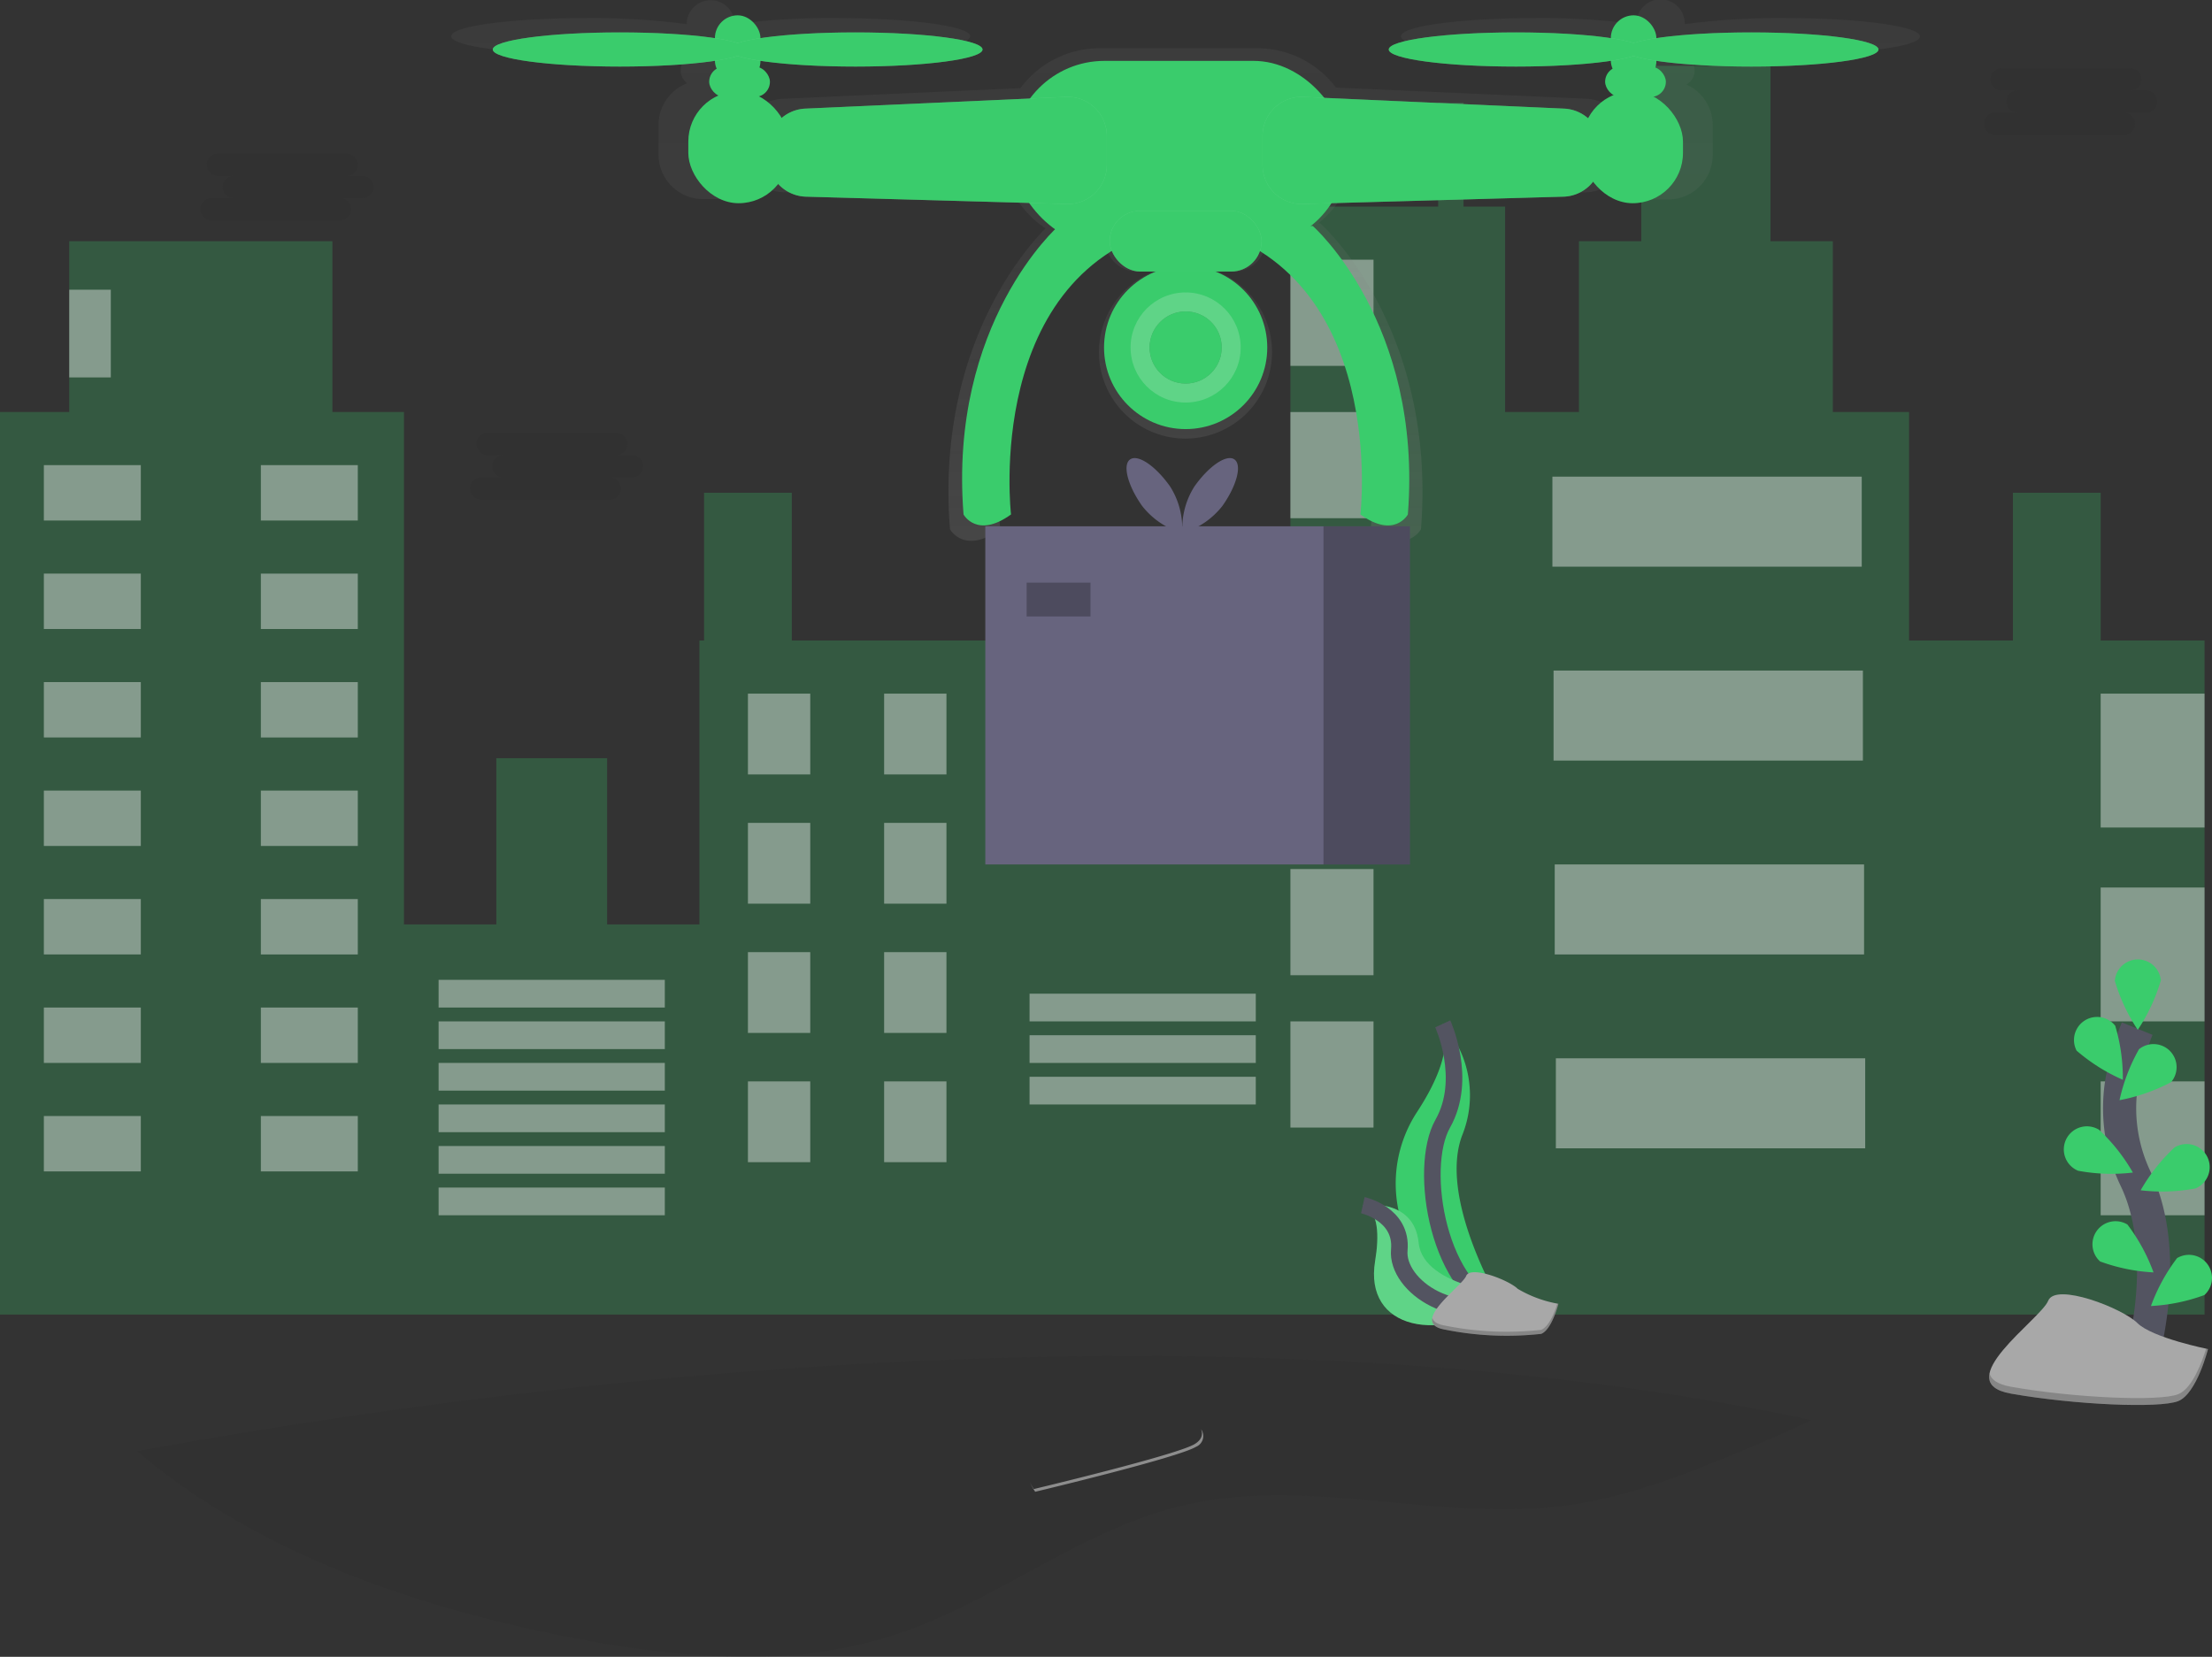 <svg xmlns="http://www.w3.org/2000/svg" xmlns:xlink="http://www.w3.org/1999/xlink" width="133.492" height="100" viewBox="0 0 133.492 100">
  <rect x="0" y="0" width="133.492" height="100" fill="#333333" stroke="none"/>
  <defs>
    <linearGradient id="linear-gradient" x1="0.5" y1="1" x2="0.5" gradientUnits="objectBoundingBox">
      <stop offset="0" stop-color="gray" stop-opacity="0.251"/>
      <stop offset="0.54" stop-color="gray" stop-opacity="0.122"/>
      <stop offset="1" stop-color="gray" stop-opacity="0.102"/>
    </linearGradient>
    <linearGradient id="linear-gradient-2" x1="0.454" y1="1" x2="0.454" y2="0" xlink:href="#linear-gradient"/>
  </defs>
  <g id="undraw_drone_delivery_5vrm" transform="translate(0 -0.01)">
    <path id="Path_22828" data-name="Path 22828" d="M126.773,63.218V54.3h-5.294v8.916H115.21V49.427h-4.6V39.118h-3.761V28.53h-7.8V39.118H95.288V49.427H90.831v-12.4H88.323V30.759H86.791v6.269H77.875V76.592H71.048V72.413H66.869v4.179H60.043V63.218H47.784V54.3H42.49v8.916h-.279V80.354H36.639V70.323H29.952v10.03H24.379V49.427H20.061V39.118H4.179V49.427H0V103.9H133.042V63.218Z" transform="translate(0 -24.547)" fill="#3acc6c" opacity="0.25"/>
    <rect id="Rectangle_196" data-name="Rectangle 196" width="5.851" height="3.343" transform="translate(2.647 28.084)" fill="#fff" opacity="0.4"/>
    <rect id="Rectangle_197" data-name="Rectangle 197" width="5.851" height="3.343" transform="translate(21.593 31.427) rotate(180)" fill="#fff" opacity="0.4"/>
    <rect id="Rectangle_198" data-name="Rectangle 198" width="5.851" height="3.343" transform="translate(2.647 34.631)" fill="#fff" opacity="0.4"/>
    <rect id="Rectangle_199" data-name="Rectangle 199" width="5.851" height="3.343" transform="translate(21.593 37.975) rotate(180)" fill="#fff" opacity="0.4"/>
    <rect id="Rectangle_200" data-name="Rectangle 200" width="5.851" height="3.343" transform="translate(2.647 41.179)" fill="#fff" opacity="0.4"/>
    <rect id="Rectangle_201" data-name="Rectangle 201" width="5.851" height="3.343" transform="translate(21.593 44.523) rotate(180)" fill="#fff" opacity="0.4"/>
    <rect id="Rectangle_202" data-name="Rectangle 202" width="5.851" height="3.343" transform="translate(2.647 47.727)" fill="#fff" opacity="0.4"/>
    <rect id="Rectangle_203" data-name="Rectangle 203" width="5.851" height="3.343" transform="translate(21.593 51.07) rotate(180)" fill="#fff" opacity="0.4"/>
    <rect id="Rectangle_204" data-name="Rectangle 204" width="5.851" height="3.343" transform="translate(2.647 54.274)" fill="#fff" opacity="0.4"/>
    <rect id="Rectangle_205" data-name="Rectangle 205" width="5.851" height="3.343" transform="translate(21.593 57.618) rotate(180)" fill="#fff" opacity="0.4"/>
    <rect id="Rectangle_206" data-name="Rectangle 206" width="5.851" height="3.343" transform="translate(2.647 60.822)" fill="#fff" opacity="0.4"/>
    <rect id="Rectangle_207" data-name="Rectangle 207" width="5.851" height="3.343" transform="translate(21.593 64.165) rotate(180)" fill="#fff" opacity="0.4"/>
    <rect id="Rectangle_208" data-name="Rectangle 208" width="5.851" height="3.343" transform="translate(2.647 67.37)" fill="#fff" opacity="0.4"/>
    <rect id="Rectangle_209" data-name="Rectangle 209" width="5.851" height="3.343" transform="translate(21.593 70.713) rotate(180)" fill="#fff" opacity="0.4"/>
    <rect id="Rectangle_210" data-name="Rectangle 210" width="13.652" height="1.672" transform="translate(26.469 59.15)" fill="#fff" opacity="0.4"/>
    <rect id="Rectangle_211" data-name="Rectangle 211" width="13.652" height="1.672" transform="translate(26.469 61.658)" fill="#fff" opacity="0.4"/>
    <rect id="Rectangle_212" data-name="Rectangle 212" width="13.652" height="1.672" transform="translate(26.469 64.165)" fill="#fff" opacity="0.4"/>
    <rect id="Rectangle_213" data-name="Rectangle 213" width="13.652" height="1.672" transform="translate(62.133 59.986)" fill="#fff" opacity="0.4"/>
    <rect id="Rectangle_214" data-name="Rectangle 214" width="13.652" height="1.672" transform="translate(62.133 62.494)" fill="#fff" opacity="0.4"/>
    <rect id="Rectangle_215" data-name="Rectangle 215" width="13.652" height="1.672" transform="translate(62.133 65.001)" fill="#fff" opacity="0.4"/>
    <rect id="Rectangle_216" data-name="Rectangle 216" width="13.652" height="1.672" transform="translate(26.469 66.673)" fill="#fff" opacity="0.4"/>
    <rect id="Rectangle_217" data-name="Rectangle 217" width="13.652" height="1.672" transform="translate(26.469 69.181)" fill="#fff" opacity="0.4"/>
    <rect id="Rectangle_218" data-name="Rectangle 218" width="13.652" height="1.672" transform="translate(26.469 71.688)" fill="#fff" opacity="0.4"/>
    <rect id="Rectangle_219" data-name="Rectangle 219" width="3.761" height="4.876" transform="translate(45.137 41.876)" fill="#fff" opacity="0.4"/>
    <rect id="Rectangle_220" data-name="Rectangle 220" width="3.761" height="4.876" transform="translate(57.117 46.752) rotate(180)" fill="#fff" opacity="0.4"/>
    <rect id="Rectangle_221" data-name="Rectangle 221" width="3.761" height="4.876" transform="translate(45.137 49.677)" fill="#fff" opacity="0.4"/>
    <rect id="Rectangle_222" data-name="Rectangle 222" width="3.761" height="4.876" transform="translate(57.117 54.553) rotate(180)" fill="#fff" opacity="0.4"/>
    <rect id="Rectangle_223" data-name="Rectangle 223" width="3.761" height="4.876" transform="translate(45.137 57.478)" fill="#fff" opacity="0.4"/>
    <rect id="Rectangle_224" data-name="Rectangle 224" width="3.761" height="4.876" transform="translate(57.117 62.354) rotate(180)" fill="#fff" opacity="0.4"/>
    <rect id="Rectangle_225" data-name="Rectangle 225" width="3.761" height="4.876" transform="translate(45.137 65.28)" fill="#fff" opacity="0.4"/>
    <rect id="Rectangle_226" data-name="Rectangle 226" width="3.761" height="4.876" transform="translate(57.117 70.156) rotate(180)" fill="#fff" opacity="0.4"/>
    <rect id="Rectangle_227" data-name="Rectangle 227" width="5.015" height="6.408" transform="translate(77.875 15.685)" fill="#fff" opacity="0.4"/>
    <rect id="Rectangle_228" data-name="Rectangle 228" width="5.015" height="6.408" transform="translate(77.875 24.88)" fill="#fff" opacity="0.4"/>
    <rect id="Rectangle_229" data-name="Rectangle 229" width="5.015" height="6.408" transform="translate(77.875 34.074)" fill="#fff" opacity="0.4"/>
    <rect id="Rectangle_230" data-name="Rectangle 230" width="5.015" height="6.408" transform="translate(77.875 43.269)" fill="#fff" opacity="0.4"/>
    <rect id="Rectangle_231" data-name="Rectangle 231" width="5.015" height="6.408" transform="translate(77.875 52.463)" fill="#fff" opacity="0.4"/>
    <rect id="Rectangle_232" data-name="Rectangle 232" width="5.015" height="6.408" transform="translate(77.875 61.658)" fill="#fff" opacity="0.4"/>
    <rect id="Rectangle_233" data-name="Rectangle 233" width="18.668" height="5.433" transform="translate(93.686 28.78)" fill="#fff" opacity="0.4"/>
    <rect id="Rectangle_234" data-name="Rectangle 234" width="18.668" height="5.433" transform="translate(93.756 40.483)" fill="#fff" opacity="0.4"/>
    <rect id="Rectangle_235" data-name="Rectangle 235" width="18.668" height="5.433" transform="translate(93.826 52.185)" fill="#fff" opacity="0.4"/>
    <rect id="Rectangle_236" data-name="Rectangle 236" width="18.668" height="5.433" transform="translate(93.895 63.887)" fill="#fff" opacity="0.4"/>
    <rect id="Rectangle_237" data-name="Rectangle 237" width="2.508" height="5.294" transform="translate(4.179 17.496)" fill="#fff" opacity="0.4"/>
    <rect id="Rectangle_238" data-name="Rectangle 238" width="6.269" height="8.08" transform="translate(126.773 41.876)" fill="#fff" opacity="0.4"/>
    <rect id="Rectangle_239" data-name="Rectangle 239" width="6.269" height="8.08" transform="translate(126.773 53.578)" fill="#fff" opacity="0.4"/>
    <rect id="Rectangle_240" data-name="Rectangle 240" width="6.269" height="8.08" transform="translate(126.773 65.28)" fill="#fff" opacity="0.4"/>
    <path id="Path_22829" data-name="Path 22829" d="M324.976,159.027h-.958a.671.671,0,1,0,0-1.342h-7.764a.671.671,0,0,0,0,1.342h.958a.671.671,0,1,0,0,1.342H315.87a.671.671,0,0,0,0,1.342h7.764a.671.671,0,0,0,0-1.342h1.342a.671.671,0,1,0,0-1.342Z" transform="translate(-303.103 -148.402)" fill="#252223" opacity="0.1"/>
    <path id="Path_22830" data-name="Path 22830" d="M570.6,280.027h-.958a.671.671,0,1,0,0-1.342h-7.764a.671.671,0,0,0,0,1.342h.958a.671.671,0,1,0,0,1.342h-1.342a.671.671,0,1,0,0,1.342h7.764a.671.671,0,1,0,0-1.342H570.6a.671.671,0,1,0,0-1.342Z" transform="translate(-532.455 -252.545)" fill="#252223" opacity="0.1"/>
    <path id="Path_22831" data-name="Path 22831" d="M989.6,122.027h-.958a.671.671,0,1,0,0-1.342h-7.764a.671.671,0,0,0,0,1.342h.958a.671.671,0,1,0,0,1.342h-1.342a.671.671,0,1,0,0,1.342h7.764a.671.671,0,1,0,0-1.342H989.6a.671.671,0,1,0,0-1.342Z" transform="translate(-860.084 -116.556)" fill="#252223" opacity="0.1"/>
    <g id="Group_464" data-name="Group 464" transform="translate(-37.388)">
      <path id="Path_22832" data-name="Path 22832" d="M664.926,92.211a43.642,43.642,0,0,0-6.074.366h0a1.458,1.458,0,1,0-2.915,0h0a43.641,43.641,0,0,0-6.074-.366c-4.494,0-8.139.482-8.139,1.094s3.643,1.094,8.139,1.094a43.638,43.638,0,0,0,6.074-.366h0a1.444,1.444,0,0,0,.094.513.964.964,0,0,0-.1,1.573,2.692,2.692,0,0,0-1.6,1.47,2.489,2.489,0,0,0-1.4-.508l-15.133-.675a5.912,5.912,0,0,0-4.739-2.373h-9.527a5.913,5.913,0,0,0-4.766,2.409l-14.374.643a2.489,2.489,0,0,0-1.308.441,2.692,2.692,0,0,0-1.4-1.344.964.964,0,0,0-.229-1.732,1.439,1.439,0,0,0,.06-.417h0a43.636,43.636,0,0,0,6.074.366c4.494,0,8.139-.482,8.139-1.094s-3.643-1.094-8.139-1.094a43.639,43.639,0,0,0-6.074.366h0a1.446,1.446,0,0,0-1.446-1.446h0a1.446,1.446,0,0,0-1.446,1.446h0a43.637,43.637,0,0,0-6.074-.366c-4.494,0-8.139.482-8.139,1.094s3.643,1.094,8.139,1.094a43.637,43.637,0,0,0,6.074-.366h0a1.447,1.447,0,0,0,.094.513.964.964,0,0,0-.058,1.6,2.684,2.684,0,0,0-1.737,2.508v1.8a2.684,2.684,0,0,0,2.662,2.682h1.067a2.677,2.677,0,0,0,2.152-1.084,2.489,2.489,0,0,0,1.629.667l14.095.4a5.952,5.952,0,0,0,1.747,1.781c-1.349,1.371-6.611,7.45-5.763,18.162,0,0,.85,1.578,3.036,0,0,0-1.4-11.936,6.426-16.851a1.942,1.942,0,0,0,1.834,1.3h1a5.223,5.223,0,1,0,3.833,0h1a1.942,1.942,0,0,0,1.833-1.3c7.823,4.915,6.426,16.851,6.426,16.851,2.185,1.578,3.036,0,3.036,0,.964-12.268-6.074-18.46-6.074-18.46h-.128a5.952,5.952,0,0,0,1.32-1.46l14.837-.414a2.491,2.491,0,0,0,1.7-.723,2.679,2.679,0,0,0,2.2,1.152h1.067a2.684,2.684,0,0,0,2.684-2.684v-1.8a2.684,2.684,0,0,0-1.59-2.45.964.964,0,0,0-.173-1.761,1.439,1.439,0,0,0,.06-.417h0a43.636,43.636,0,0,0,6.074.366c4.494,0,8.139-.482,8.139-1.094S669.422,92.211,664.926,92.211Z" transform="translate(-519.792 -91.11)" fill="url(#linear-gradient)"/>
      <circle id="Ellipse_30" data-name="Ellipse 30" cx="4.925" cy="4.925" r="4.925" transform="translate(104.016 16.059)" fill="#3acc6c"/>
      <circle id="Ellipse_32" data-name="Ellipse 32" cx="3.322" cy="3.322" r="3.322" transform="translate(105.618 17.661)" fill="#f5f5f5" opacity="0.2"/>
      <circle id="Ellipse_34" data-name="Ellipse 34" cx="2.176" cy="2.176" r="2.176" transform="translate(106.765 18.808)" opacity="0.25"/>
      <path id="Path_22833" data-name="Path 22833" d="M718.164,147.732s-6.643,5.845-5.727,17.41c0,0,.8,1.489,2.865,0,0,0-1.718-14.663,9.736-17.412Z" transform="translate(-616.9 -134.081)" fill="#3acc6c"/>
      <path id="Path_22834" data-name="Path 22834" d="M778.564,147.732s6.645,5.845,5.737,17.41c0,0-.8,1.489-2.865,0,0,0,1.718-14.663-9.736-17.412Z" transform="translate(-661.95 -134.081)" fill="#3acc6c"/>
      <rect id="Rectangle_241" data-name="Rectangle 241" width="20.161" height="11.17" rx="5.585" transform="translate(98.457 3.684)" fill="#3acc6c"/>
      <path id="Path_22837" data-name="Path 22837" d="M681.754,121.847l-15.731-.441a2.359,2.359,0,0,1-2.294-2.359v-.6a2.359,2.359,0,0,1,2.253-2.356l15.731-.706a2.359,2.359,0,0,1,2.465,2.356v1.752a2.358,2.358,0,0,1-2.424,2.356Z" transform="translate(-579.994 -109.525)" fill="#f5f5f5" opacity="0.2"/>
      <path id="Path_22838" data-name="Path 22838" d="M790.024,121.847l15.731-.441a2.359,2.359,0,0,0,2.294-2.359v-.6a2.359,2.359,0,0,0-2.253-2.356l-15.731-.706a2.359,2.359,0,0,0-2.465,2.356v1.752a2.359,2.359,0,0,0,2.424,2.356Z" transform="translate(-674.019 -109.525)" fill="#f5f5f5" opacity="0.2"/>
      <rect id="Rectangle_242" data-name="Rectangle 242" width="6.072" height="6.758" rx="3.036" transform="translate(78.927 5.518)" fill="#3acc6c"/>
      <rect id="Rectangle_243" data-name="Rectangle 243" width="6.072" height="6.758" rx="3.036" transform="translate(132.882 5.518)" fill="#3acc6c"/>
      <rect id="Rectangle_244" data-name="Rectangle 244" width="3.665" height="1.834" rx="0.917" transform="translate(80.187 4.029)" fill="#3acc6c"/>
      <rect id="Rectangle_245" data-name="Rectangle 245" width="2.749" height="4.125" rx="1.375" transform="translate(80.532 0.935)" fill="#3acc6c"/>
      <rect id="Rectangle_246" data-name="Rectangle 246" width="3.665" height="1.834" rx="0.917" transform="translate(134.256 4.029)" fill="#3acc6c"/>
      <rect id="Rectangle_247" data-name="Rectangle 247" width="2.749" height="4.125" rx="1.375" transform="translate(134.6 0.935)" fill="#3acc6c"/>
      <ellipse id="Ellipse_39" data-name="Ellipse 39" cx="7.676" cy="1.031" rx="7.676" ry="1.031" transform="translate(67.126 1.966)" fill="#f5f5f5" opacity="0.2"/>
      <ellipse id="Ellipse_40" data-name="Ellipse 40" cx="7.676" cy="1.031" rx="7.676" ry="1.031" transform="translate(81.332 1.966)" fill="#f5f5f5" opacity="0.2"/>
      <ellipse id="Ellipse_41" data-name="Ellipse 41" cx="7.676" cy="1.031" rx="7.676" ry="1.031" transform="translate(121.197 1.966)" fill="#f5f5f5" opacity="0.2"/>
      <ellipse id="Ellipse_42" data-name="Ellipse 42" cx="7.676" cy="1.031" rx="7.676" ry="1.031" transform="translate(135.4 1.966)" fill="#f5f5f5" opacity="0.2"/>
      <rect id="Rectangle_249" data-name="Rectangle 249" width="9.165" height="3.665" rx="1.832" transform="translate(104.358 12.734)" fill="#f5f5f5" opacity="0.2"/>
      <path id="Path_22839" data-name="Path 22839" d="M618.06,131.85H597.65v20.41h25.623V131.85Z" transform="translate(-500.799 -100.075)" fill="#67647e"/>
      <rect id="Rectangle_250" data-name="Rectangle 250" width="5.216" height="20.41" transform="translate(117.26 31.775)" opacity="0.25"/>
      <rect id="Rectangle_251" data-name="Rectangle 251" width="3.855" height="2.041" transform="translate(99.344 35.177)" opacity="0.25"/>
      <path id="Path_22840" data-name="Path 22840" d="M756.161,207.6a4.7,4.7,0,0,1,.723,2.812,4.787,4.787,0,0,1-2.41-1.636c-.872-1.229-1.2-2.486-.723-2.812S755.294,206.371,756.161,207.6Z" transform="translate(-648.158 -178.227)" fill="#67647e"/>
      <path id="Path_22841" data-name="Path 22841" d="M768.234,207.6a4.7,4.7,0,0,0-.723,2.812,4.788,4.788,0,0,0,2.41-1.636c.872-1.229,1.2-2.486.723-2.812S769.1,206.371,768.234,207.6Z" transform="translate(-658.764 -178.227)" fill="#67647e"/>
      <circle id="Ellipse_33" data-name="Ellipse 33" cx="2.176" cy="2.176" r="2.176" transform="translate(106.765 18.808)" fill="#3acc6c"/>
      <path id="Path_22835" data-name="Path 22835" d="M681.754,121.847l-15.731-.441a2.359,2.359,0,0,1-2.294-2.359v-.6a2.359,2.359,0,0,1,2.253-2.356l15.731-.706a2.359,2.359,0,0,1,2.465,2.356v1.752a2.358,2.358,0,0,1-2.424,2.356Z" transform="translate(-579.994 -109.525)" fill="#3acc6c"/>
      <path id="Path_22836" data-name="Path 22836" d="M790.024,121.847l15.731-.441a2.359,2.359,0,0,0,2.294-2.359v-.6a2.359,2.359,0,0,0-2.253-2.356l-15.731-.706a2.359,2.359,0,0,0-2.465,2.356v1.752a2.359,2.359,0,0,0,2.424,2.356Z" transform="translate(-674.019 -109.525)" fill="#3acc6c"/>
      <ellipse id="Ellipse_35" data-name="Ellipse 35" cx="7.676" cy="1.031" rx="7.676" ry="1.031" transform="translate(67.126 1.966)" fill="#3acc6c"/>
      <ellipse id="Ellipse_36" data-name="Ellipse 36" cx="7.676" cy="1.031" rx="7.676" ry="1.031" transform="translate(81.332 1.966)" fill="#3acc6c"/>
      <ellipse id="Ellipse_37" data-name="Ellipse 37" cx="7.676" cy="1.031" rx="7.676" ry="1.031" transform="translate(121.197 1.966)" fill="#3acc6c"/>
      <ellipse id="Ellipse_38" data-name="Ellipse 38" cx="7.676" cy="1.031" rx="7.676" ry="1.031" transform="translate(135.4 1.966)" fill="#3acc6c"/>
      <rect id="Rectangle_248" data-name="Rectangle 248" width="9.165" height="3.665" rx="1.832" transform="translate(104.358 12.734)" fill="#3acc6c"/>
    </g>
    <path id="Path_22842" data-name="Path 22842" d="M324.385,444.59l-.015.047A.276.276,0,0,0,324.385,444.59Z" transform="translate(-295.97 -395.338)" fill="url(#linear-gradient-2)"/>
    <path id="Path_22867" data-name="Path 22867" d="M576.99,710.34c.111.279.078.612-.383.894-1.07.659-9.711,2.717-9.711,2.717a4.14,4.14,0,0,1-.235-.4,4.407,4.407,0,0,0,.318.564s8.637-2.058,9.711-2.717A.7.7,0,0,0,576.99,710.34Z" transform="translate(-504.507 -624.066)" fill="#fff" opacity="0.5"/>
    <path id="Path_22874" data-name="Path 22874" d="M280.934,682.489c-.992.511-2.031.953-3.056,1.393-3.788,1.6-7.633,3.212-11.7,3.761-7.637,1.03-15.525-1.758-23.032-.024-6.29,1.452-11.492,5.9-17.637,7.881a28.654,28.654,0,0,1-8.83,1.282h-.394q-.557-.007-1.106-.028a60.077,60.077,0,0,1-9.076-1.14c-9.413-1.811-18.994-5.131-26.19-11.242C200.867,680.537,244.032,674.661,280.934,682.489Z" transform="translate(-171.635 -596.772)" fill="#252223" opacity="0.1"/>
    <path id="Path_22875" data-name="Path 22875" d="M727.907,534.72a6.461,6.461,0,0,1,1.179,6.72c-1.527,4.015,2.619,10.692,2.619,10.692l-.127-.021a7.876,7.876,0,0,1-5.228-12.057C727.5,538.3,728.441,536.238,727.907,534.72Z" transform="translate(-640.842 -472.912)" fill="#3acc6c"/>
    <path id="Path_22876" data-name="Path 22876" d="M741.6,534.72s1.532,3.317,0,6.022-.262,10.3,3.8,11.39" transform="translate(-654.531 -472.912)" fill="none" stroke="#535461" stroke-miterlimit="10" stroke-width="1"/>
    <path id="Path_22877" data-name="Path 22877" d="M710.89,613.061s3.087-.492,3.368,2.275,5.938,3.15,5.938,3.15l-.106.071c-4.67,3.065-9.133,1.95-8.46-2.118C711.88,614.926,711.858,613.406,710.89,613.061Z" transform="translate(-628.644 -540.31)" fill="#3acc6c"/>
    <path id="Path_22878" data-name="Path 22878" d="M710.89,613.061s3.087-.492,3.368,2.275,5.938,3.15,5.938,3.15l-.106.071c-4.67,3.065-9.133,1.95-8.46-2.118C711.88,614.926,711.858,613.406,710.89,613.061Z" transform="translate(-628.644 -540.31)" fill="#f5f5f5" opacity="0.2"/>
    <path id="Path_22879" data-name="Path 22879" d="M710.89,613.27s2.4.526,2.2,2.705,3.559,4.791,7.1,2.721" transform="translate(-628.644 -540.519)" fill="none" stroke="#535461" stroke-miterlimit="10" stroke-width="1"/>
    <path id="Path_22880" data-name="Path 22880" d="M748.507,644.223a7.263,7.263,0,0,1-2.459-.906c-.517-.517-2.847-1.424-3.107-.776s-3.5,2.847-1.294,3.236a18.908,18.908,0,0,0,5.825.259C748.118,645.777,748.507,644.223,748.507,644.223Z" transform="translate(-654.459 -565.519)" fill="#a8a8a8"/>
    <path id="Path_22881" data-name="Path 22881" d="M741.67,657.226a18.911,18.911,0,0,0,5.825.259c.493-.2.836-1.144.975-1.585l.064.014s-.389,1.553-1.035,1.811a18.955,18.955,0,0,1-5.825-.259c-.635-.111-.816-.375-.748-.709C740.977,656.975,741.2,657.143,741.67,657.226Z" transform="translate(-654.484 -577.21)" opacity="0.2"/>
    <path id="Path_22882" data-name="Path 22882" d="M1040.054,556.732s1.84-6.251-.345-10.851a9.872,9.872,0,0,1-.8-6.194,16.609,16.609,0,0,1,.876-2.907" transform="translate(-910.808 -474.685)" fill="none" stroke="#535461" stroke-miterlimit="10" stroke-width="2"/>
    <path id="Path_22883" data-name="Path 22883" d="M1036.58,508.088a10.964,10.964,0,0,0,1.393,2.987,10.984,10.984,0,0,0,1.393-2.987,1.393,1.393,0,0,0-2.774,0Z" transform="translate(-908.961 -448.905)" fill="#3acc6c"/>
    <path id="Path_22884" data-name="Path 22884" d="M1019.119,533.74a11,11,0,0,0,2.786,1.754,10.981,10.981,0,0,0-.46-3.261,1.393,1.393,0,0,0-2.329,1.507Z" transform="translate(-893.794 -470.312)" fill="#3acc6c"/>
    <path id="Path_22885" data-name="Path 22885" d="M1015.421,581.8a10.979,10.979,0,0,0,3.292.107,11.011,11.011,0,0,0-2.044-2.584,1.393,1.393,0,1,0-1.254,2.477Z" transform="translate(-889.996 -511.124)" fill="#3acc6c"/>
    <path id="Path_22886" data-name="Path 22886" d="M1027.414,622.648a11,11,0,0,0,3.226.662,11,11,0,0,0-1.577-2.892,1.393,1.393,0,0,0-1.649,2.229Z" transform="translate(-900.677 -546.501)" fill="#3acc6c"/>
    <path id="Path_22887" data-name="Path 22887" d="M1041.789,545.8a10.992,10.992,0,0,1-3.109,1.087,11,11,0,0,1,1.176-3.076,1.393,1.393,0,0,1,1.934,1.989Z" transform="translate(-910.769 -480.473)" fill="#3acc6c"/>
    <path id="Path_22888" data-name="Path 22888" d="M1051.122,589.462a10.979,10.979,0,0,1-3.292.107,11.016,11.016,0,0,1,2.044-2.584,1.393,1.393,0,1,1,1.254,2.477Z" transform="translate(-918.644 -517.717)" fill="#3acc6c"/>
    <path id="Path_22889" data-name="Path 22889" d="M1055.516,637.2a10.993,10.993,0,0,1-3.226.662,11,11,0,0,1,1.577-2.892,1.393,1.393,0,0,1,1.649,2.229Z" transform="translate(-922.483 -559.024)" fill="#3acc6c"/>
    <path id="Path_22890" data-name="Path 22890" d="M995.395,655.192s-3.364-.673-4.261-1.57-4.934-2.467-5.383-1.346-6.056,4.934-2.243,5.607,8.972.9,10.092.449S995.395,655.192,995.395,655.192Z" transform="translate(-862.145 -573.756)" fill="#a8a8a8"/>
    <path id="Path_22891" data-name="Path 22891" d="M983.522,677.739c3.813.673,8.972.9,10.092.448.854-.341,1.447-1.982,1.682-2.747l.113.024s-.673,2.692-1.794,3.14-6.28.224-10.092-.449c-1.1-.194-1.415-.651-1.3-1.227C982.32,677.3,982.7,677.594,983.522,677.739Z" transform="translate(-862.159 -594.028)" opacity="0.2"/>
  </g>
</svg>
